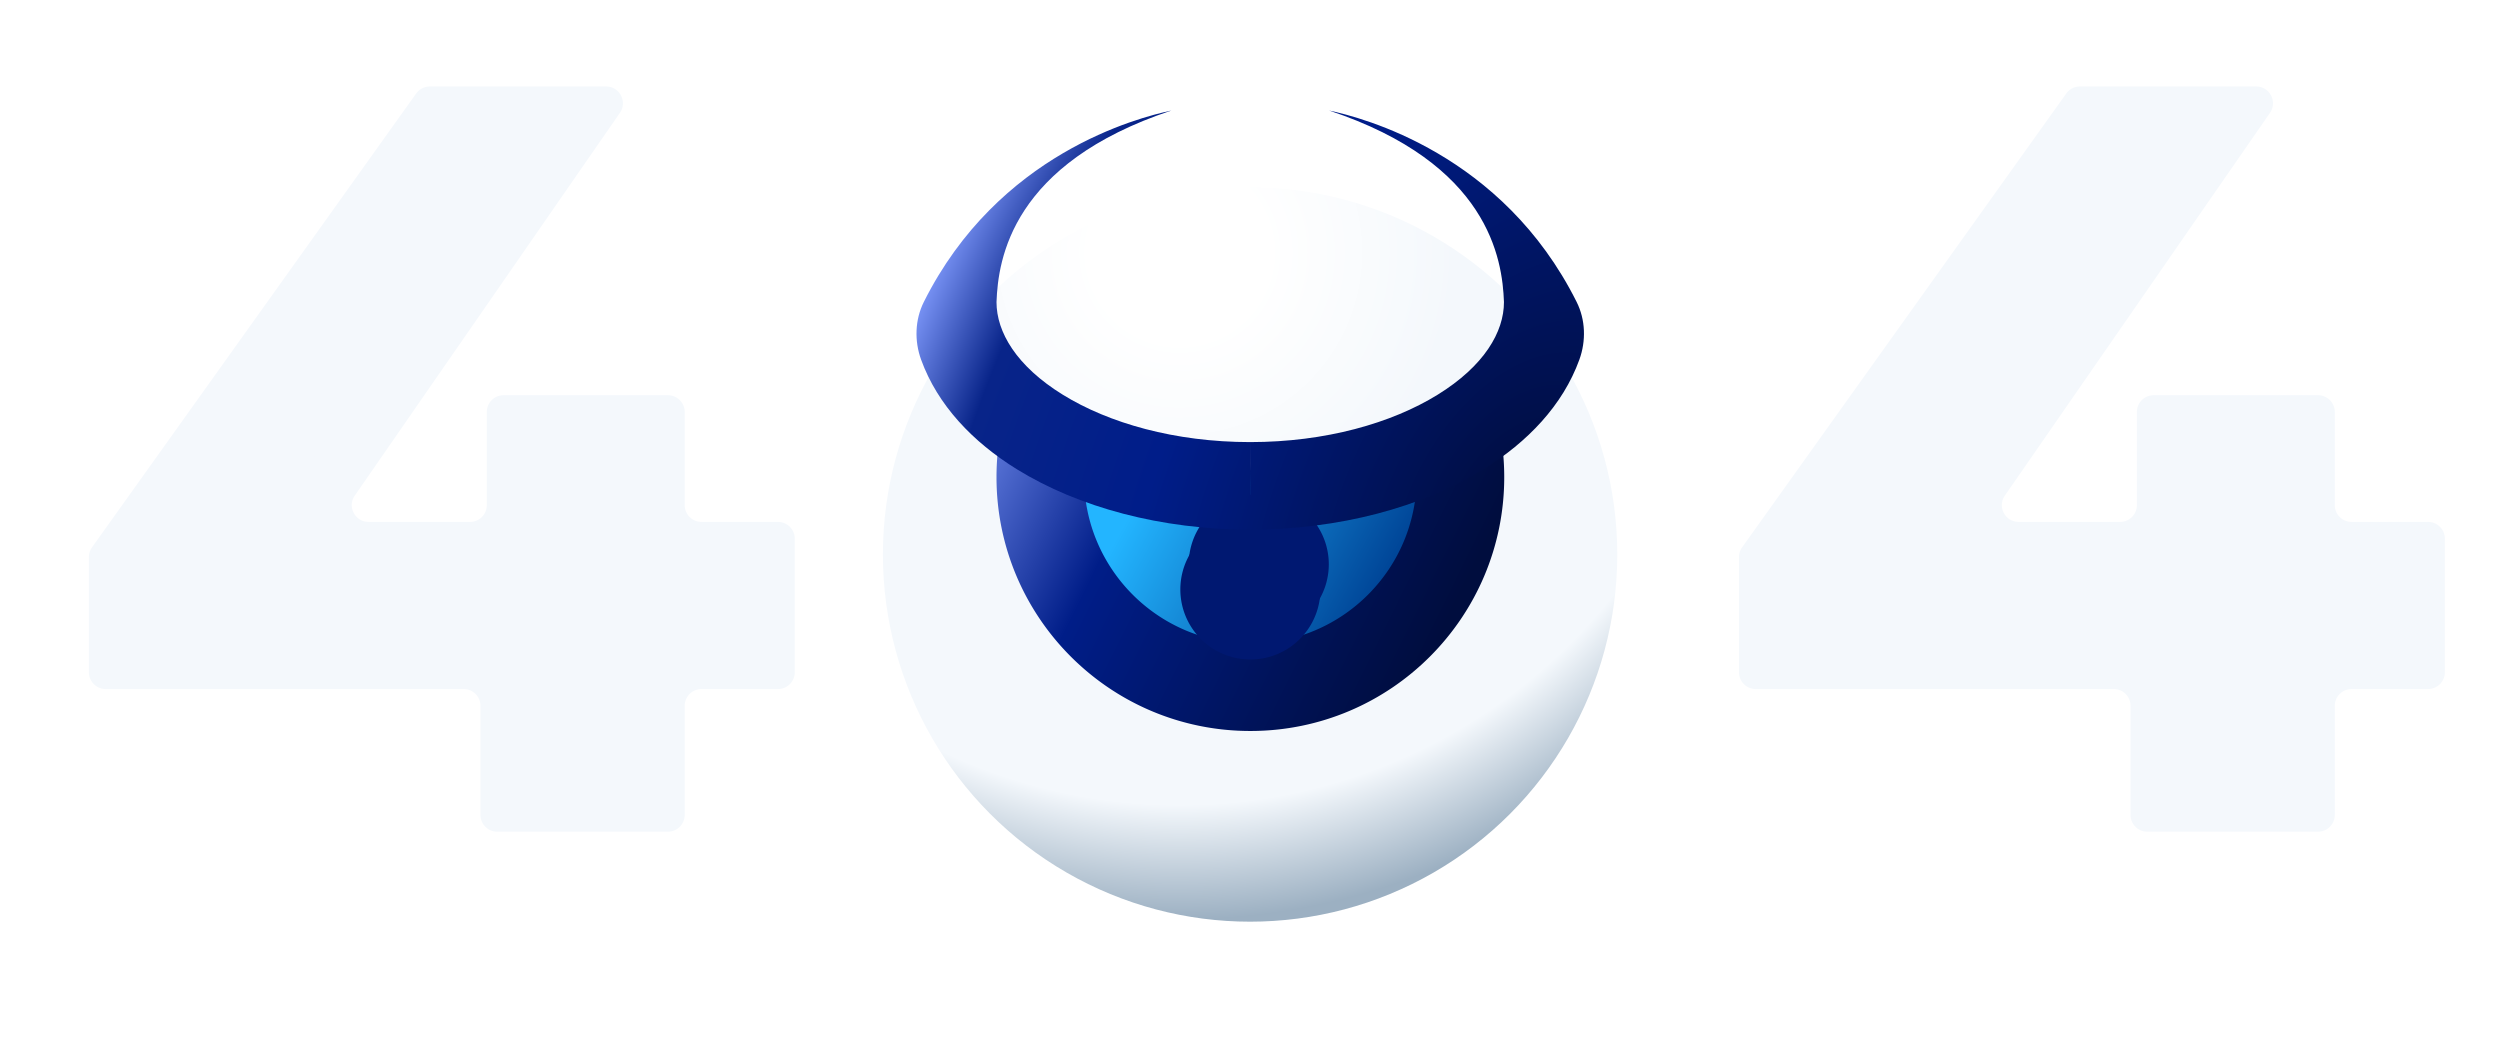 <svg width="298" height="125" viewBox="0 0 298 125" fill="none" xmlns="http://www.w3.org/2000/svg"><g filter="url(#filter0_dd)"><path d="M92.736 83.134a2 2 0 01-2 2h-9.12a2 2 0 00-2 2v13.004a2 2 0 01-2 2H57.272a2 2 0 01-2-2V87.134a2 2 0 00-2-2H10.598a2 2 0 01-2-2V69.405a2 2 0 01.372-1.162l38.64-54.095a2 2 0 011.627-.838h21.012c1.614 0 2.563 1.813 1.644 3.14L40.29 62.071c-.92 1.327.03 3.14 1.644 3.14h12.094a2 2 0 002-2V52.11a2 2 0 012-2h19.589a2 2 0 012 2v11.101a2 2 0 002 2h9.119a2 2 0 012 2v15.923z" fill="#F4F8FC"/></g><g filter="url(#filter1_i)"><path fill-rule="evenodd" clip-rule="evenodd" d="M54.742 19.908A4.424 4.424 0 0158.38 18a.885.885 0 01.727 1.39l-33 47.505a3 3 0 00-.537 1.712v3.551a2 2 0 002 2h38.385v-16.51a1.59 1.59 0 113.18 0v16.51h16.22a1.588 1.588 0 010 3.176h-16.22v17.145a1.59 1.59 0 01-3.18 0V77.335H25.391a3 3 0 01-3-3V67.3a2 2 0 01.355-1.138l31.996-46.255z" fill="#F4F8FC"/></g><g filter="url(#filter2_dd)"><path d="M289.426 83.134a2 2 0 01-2 2h-9.119a2 2 0 00-2 2v13.004a2 2 0 01-2 2h-20.346a2 2 0 01-2-2V87.134a2 2 0 00-2-2h-42.673a2 2 0 01-2-2V69.405a2 2 0 01.372-1.162l38.639-54.095a1.998 1.998 0 011.627-.838h21.012c1.613 0 2.563 1.813 1.644 3.14l-31.603 45.622c-.918 1.327.031 3.14 1.645 3.14h12.094a2 2 0 002-2V52.11a2 2 0 012-2h19.589a2 2 0 012 2v11.101a2 2 0 002 2h9.119a2 2 0 012 2v15.923z" fill="#F4F8FC"/></g><g filter="url(#filter3_i)"><path fill-rule="evenodd" clip-rule="evenodd" d="M251.432 19.908A4.424 4.424 0 01255.07 18a.885.885 0 01.727 1.39l-33 47.505a3.001 3.001 0 00-.537 1.712v3.551a2 2 0 002 2h38.385v-16.51a1.59 1.59 0 013.18 0v16.51h16.219a1.588 1.588 0 110 3.176h-16.219v17.145a1.59 1.59 0 01-3.18 0V77.335h-40.564a3 3 0 01-3-3V67.3c0-.407.123-.803.355-1.138l31.996-46.255z" fill="#F4F8FC"/></g><g filter="url(#filter4_d)"><circle cx="149.011" cy="56.097" r="43.768" fill="url(#paint0_radial)"/></g><path d="M149.044 81.916c13.831 0 25.043-11.212 25.043-25.043 0-1.605-.151-3.175-.439-4.696 0 0-14.538 4.107-24.082 4.174-9.947.07-25.126-4.174-25.126-4.174a25.138 25.138 0 00-.44 4.696c0 13.83 11.213 25.043 25.044 25.043z" fill="url(#paint1_linear)"/><path fill-rule="evenodd" clip-rule="evenodd" d="M129.566 53.15a19.962 19.962 0 00-.348 3.722c0 10.95 8.876 19.826 19.826 19.826 10.95 0 19.826-8.876 19.826-19.826 0-1.277-.12-2.52-.348-3.723l10.252-1.945c.349 1.84.531 3.736.531 5.668 0 16.713-13.548 30.261-30.261 30.261s-30.261-13.548-30.261-30.26c0-1.933.182-3.829.531-5.669l10.252 1.945z" fill="url(#paint2_linear)"/><g filter="url(#filter5_i)"><path d="M157.393 66.263a8.348 8.348 0 11-16.696 0 8.348 8.348 0 0116.696 0z" fill="#001871"/></g><g filter="url(#filter6_ii)"><path d="M157.393 66.263a8.348 8.348 0 11-16.696 0 8.348 8.348 0 0116.696 0z" fill="#001871"/></g><path fill-rule="evenodd" clip-rule="evenodd" d="M149.028 52.698c-8.981-.002-16.861-2.262-22.329-5.64-5.553-3.43-7.916-7.482-7.916-11.055.19-5.157 1.83-16.51 20.849-22.83-3.953.846-20.657 5.114-29.512 22.819-1.064 2.127-1.136 4.64-.326 6.876 1.965 5.424 6.161 9.82 11.421 13.069 7.362 4.546 17.201 7.19 27.796 7.196m.017-10.435c-.039 0 .049 0 0 0 8.98-.002 16.86-2.262 22.328-5.64 5.553-3.43 7.916-7.482 7.916-11.055-.19-5.157-1.83-16.51-20.849-22.83 3.953.846 20.657 5.114 29.512 22.819 1.064 2.127 1.136 4.64.326 6.876-1.965 5.424-6.161 9.82-11.421 13.069-7.362 4.546-17.234 7.19-27.829 7.196v-5.271l.017-2.558v-2.606z" fill="url(#paint3_radial)"/><defs><filter id="filter0_dd" x=".598" y=".311" width="100.138" height="108.828" filterUnits="userSpaceOnUse" color-interpolation-filters="sRGB"><feFlood flood-opacity="0" result="BackgroundImageFix"/><feColorMatrix in="SourceAlpha" values="0 0 0 0 0 0 0 0 0 0 0 0 0 0 0 0 0 0 127 0"/><feOffset dx="2" dy="2"/><feGaussianBlur stdDeviation="2.5"/><feColorMatrix values="0 0 0 0 0.804 0 0 0 0 0.847 0 0 0 0 0.886 0 0 0 0.7 0"/><feBlend in2="BackgroundImageFix" result="effect1_dropShadow"/><feColorMatrix in="SourceAlpha" values="0 0 0 0 0 0 0 0 0 0 0 0 0 0 0 0 0 0 127 0"/><feOffset dy="-5"/><feGaussianBlur stdDeviation="4"/><feColorMatrix values="0 0 0 0 0.982 0 0 0 0 0.991 0 0 0 0 1 0 0 0 1 0"/><feBlend in2="effect1_dropShadow" result="effect2_dropShadow"/><feBlend in="SourceGraphic" in2="effect2_dropShadow" result="shape"/></filter><filter id="filter1_i" x="22.391" y="18" width="66.552" height="79.069" filterUnits="userSpaceOnUse" color-interpolation-filters="sRGB"><feFlood flood-opacity="0" result="BackgroundImageFix"/><feBlend in="SourceGraphic" in2="BackgroundImageFix" result="shape"/><feColorMatrix in="SourceAlpha" values="0 0 0 0 0 0 0 0 0 0 0 0 0 0 0 0 0 0 127 0" result="hardAlpha"/><feOffset dx="2" dy="1"/><feGaussianBlur stdDeviation="1.5"/><feComposite in2="hardAlpha" operator="arithmetic" k2="-1" k3="1"/><feColorMatrix values="0 0 0 0 0.578 0 0 0 0 0.684 0 0 0 0 0.765 0 0 0 0.6 0"/><feBlend in2="shape" result="effect1_innerShadow"/></filter><filter id="filter2_dd" x="197.288" y=".311" width="100.138" height="108.828" filterUnits="userSpaceOnUse" color-interpolation-filters="sRGB"><feFlood flood-opacity="0" result="BackgroundImageFix"/><feColorMatrix in="SourceAlpha" values="0 0 0 0 0 0 0 0 0 0 0 0 0 0 0 0 0 0 127 0"/><feOffset dx="2" dy="2"/><feGaussianBlur stdDeviation="2.5"/><feColorMatrix values="0 0 0 0 0.804 0 0 0 0 0.847 0 0 0 0 0.886 0 0 0 0.7 0"/><feBlend in2="BackgroundImageFix" result="effect1_dropShadow"/><feColorMatrix in="SourceAlpha" values="0 0 0 0 0 0 0 0 0 0 0 0 0 0 0 0 0 0 127 0"/><feOffset dy="-5"/><feGaussianBlur stdDeviation="4"/><feColorMatrix values="0 0 0 0 0.982 0 0 0 0 0.991 0 0 0 0 1 0 0 0 1 0"/><feBlend in2="effect1_dropShadow" result="effect2_dropShadow"/><feBlend in="SourceGraphic" in2="effect2_dropShadow" result="shape"/></filter><filter id="filter3_i" x="219.081" y="18" width="66.552" height="79.069" filterUnits="userSpaceOnUse" color-interpolation-filters="sRGB"><feFlood flood-opacity="0" result="BackgroundImageFix"/><feBlend in="SourceGraphic" in2="BackgroundImageFix" result="shape"/><feColorMatrix in="SourceAlpha" values="0 0 0 0 0 0 0 0 0 0 0 0 0 0 0 0 0 0 127 0" result="hardAlpha"/><feOffset dx="2" dy="1"/><feGaussianBlur stdDeviation="1.5"/><feComposite in2="hardAlpha" operator="arithmetic" k2="-1" k3="1"/><feColorMatrix values="0 0 0 0 0.578 0 0 0 0 0.684 0 0 0 0 0.765 0 0 0 0.6 0"/><feBlend in2="shape" result="effect1_innerShadow"/></filter><filter id="filter4_d" x="90.243" y="7.33" width="117.535" height="117.535" filterUnits="userSpaceOnUse" color-interpolation-filters="sRGB"><feFlood flood-opacity="0" result="BackgroundImageFix"/><feColorMatrix in="SourceAlpha" values="0 0 0 0 0 0 0 0 0 0 0 0 0 0 0 0 0 0 127 0"/><feOffset dy="10"/><feGaussianBlur stdDeviation="7.5"/><feColorMatrix values="0 0 0 0 0.765 0 0 0 0 0.81 0 0 0 0 0.85 0 0 0 1 0"/><feBlend in2="BackgroundImageFix" result="effect1_dropShadow"/><feBlend in="SourceGraphic" in2="effect1_dropShadow" result="shape"/></filter><filter id="filter5_i" x="140.697" y="57.916" width="16.696" height="20.696" filterUnits="userSpaceOnUse" color-interpolation-filters="sRGB"><feFlood flood-opacity="0" result="BackgroundImageFix"/><feBlend in="SourceGraphic" in2="BackgroundImageFix" result="shape"/><feColorMatrix in="SourceAlpha" values="0 0 0 0 0 0 0 0 0 0 0 0 0 0 0 0 0 0 127 0" result="hardAlpha"/><feOffset dy="4"/><feGaussianBlur stdDeviation="2"/><feComposite in2="hardAlpha" operator="arithmetic" k2="-1" k3="1"/><feColorMatrix values="0 0 0 0 0 0 0 0 0 0 0 0 0 0 0 0 0 0 0.25 0"/><feBlend in2="shape" result="effect1_innerShadow"/></filter><filter id="filter6_ii" x="138.697" y="55.916" width="21.696" height="21.696" filterUnits="userSpaceOnUse" color-interpolation-filters="sRGB"><feFlood flood-opacity="0" result="BackgroundImageFix"/><feBlend in="SourceGraphic" in2="BackgroundImageFix" result="shape"/><feColorMatrix in="SourceAlpha" values="0 0 0 0 0 0 0 0 0 0 0 0 0 0 0 0 0 0 127 0" result="hardAlpha"/><feOffset dx="3" dy="3"/><feGaussianBlur stdDeviation="16.5"/><feComposite in2="hardAlpha" operator="arithmetic" k2="-1" k3="1"/><feColorMatrix values="0 0 0 0 0 0 0 0 0 0.039 0 0 0 0 0.183 0 0 0 1 0"/><feBlend in2="shape" result="effect1_innerShadow"/><feColorMatrix in="SourceAlpha" values="0 0 0 0 0 0 0 0 0 0 0 0 0 0 0 0 0 0 127 0" result="hardAlpha"/><feOffset dx="-2" dy="-2"/><feGaussianBlur stdDeviation="2.5"/><feComposite in2="hardAlpha" operator="arithmetic" k2="-1" k3="1"/><feColorMatrix values="0 0 0 0 0 0 0 0 0 0.104 0 0 0 0 0.493 0 0 0 1 0"/><feBlend in2="effect1_innerShadow" result="effect2_innerShadow"/></filter><radialGradient id="paint0_radial" cx="0" cy="0" r="1" gradientUnits="userSpaceOnUse" gradientTransform="rotate(75.433 57.393 101.025) scale(79.522)"><stop offset=".13" stop-color="#fff"/><stop offset=".417" stop-color="#F4F8FC"/><stop offset=".828" stop-color="#F4F8FC"/><stop offset="1" stop-color="#9CB0C2"/></radialGradient><radialGradient id="paint3_radial" cx="0" cy="0" r="1" gradientUnits="userSpaceOnUse" gradientTransform="rotate(-155.446 97.456 11.91) scale(77.338 124.224)"><stop stop-color="#000C3A"/><stop offset=".557" stop-color="#001D89"/><stop offset=".844" stop-color="#082489"/><stop offset="1" stop-color="#839DFF"/></radialGradient><linearGradient id="paint1_linear" x1="134.942" y1="59.793" x2="161.563" y2="74.69" gradientUnits="userSpaceOnUse"><stop offset=".016" stop-color="#23B5FF"/><stop offset="1" stop-color="#004698"/></linearGradient><linearGradient id="paint2_linear" x1="85.838" y1="34" x2="180.735" y2="81.034" gradientUnits="userSpaceOnUse"><stop stop-color="#526DD1"/><stop offset=".37" stop-color="#526DD1"/><stop offset=".521" stop-color="#001D88"/><stop offset=".901" stop-color="#000D3E"/></linearGradient></defs></svg>